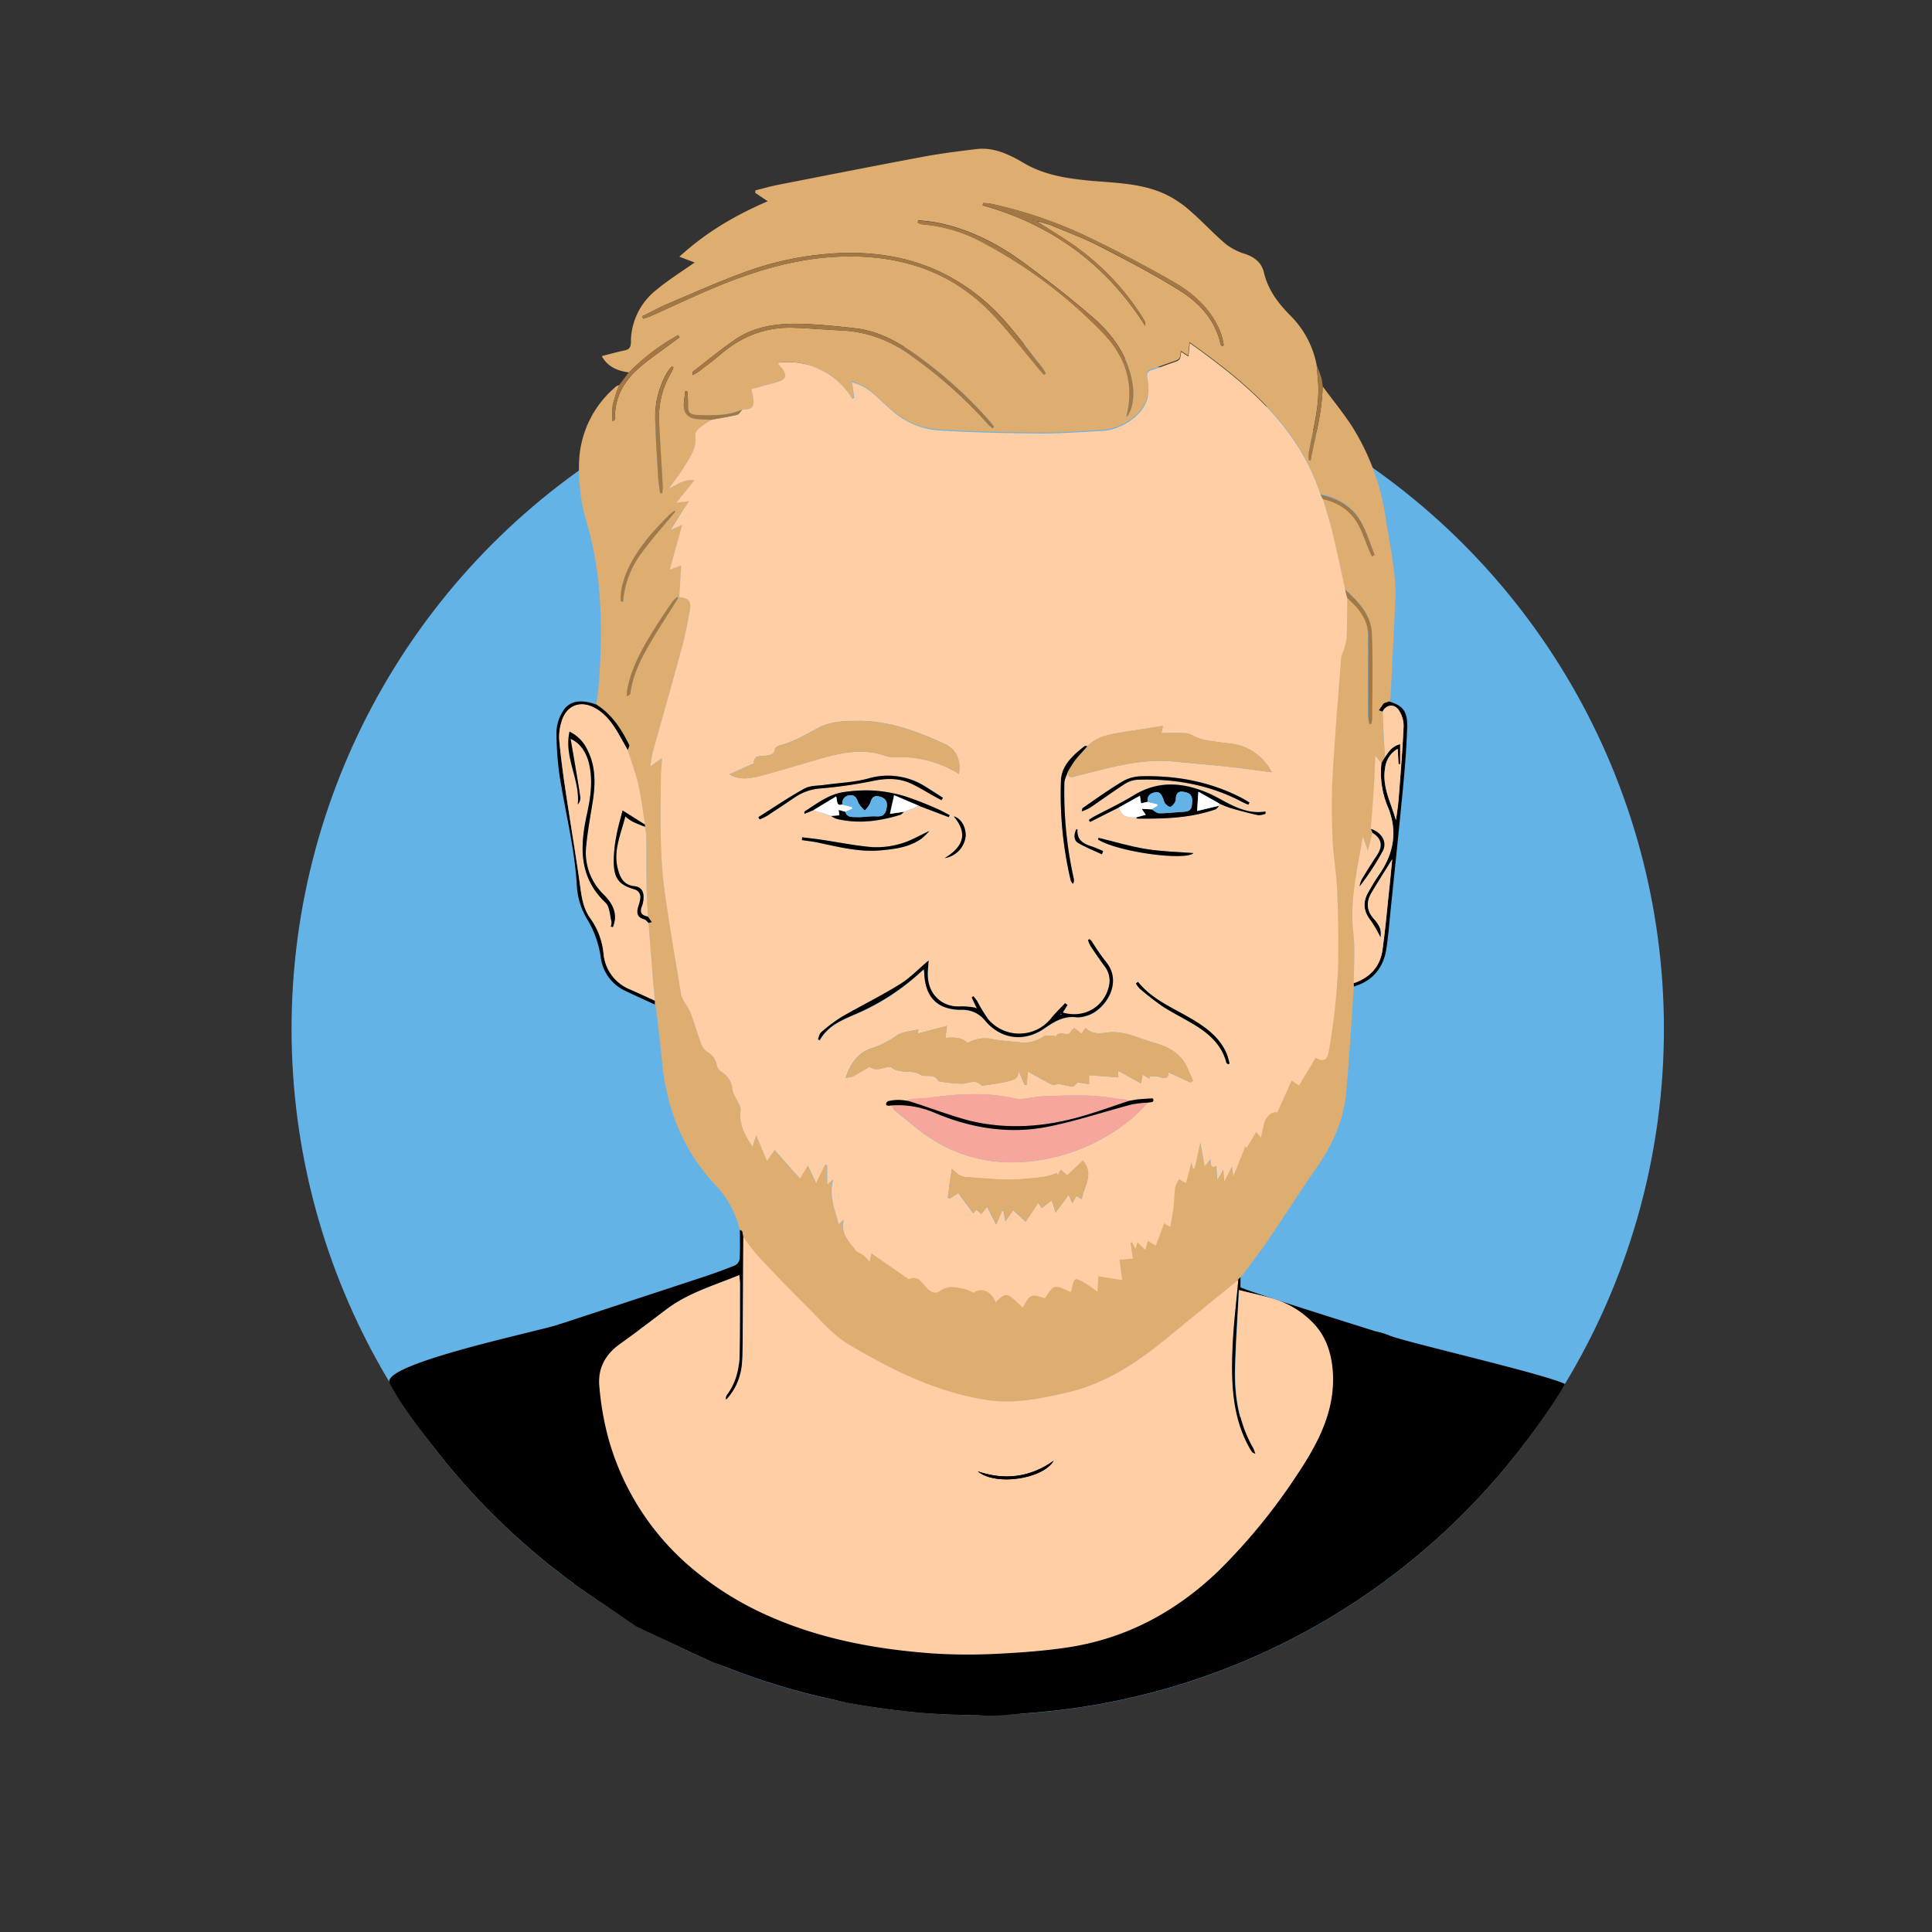 <svg xmlns="http://www.w3.org/2000/svg" viewBox="0 0 647.67 647.67"><rect x="0" y="0" width="647.67" height="647.67" fill="#333333" stroke="none"/><defs><style>.cls-1{fill:none;}.cls-2{fill:#63b3e7;}.cls-3{fill:#dead70;}.cls-4{fill:#a37844;}.cls-5{fill:#4b3f99;}.cls-6{fill:#ffcea5;}.cls-7{fill:#d0b9d8;}.cls-8{fill:#8773b4;}.cls-9{fill:#f7a69b;}.cls-10{fill:#fff;}.cls-11{fill:#a084bd;}.cls-12{fill:#9f84bc;}</style></defs><g id="Layer_6" data-name="Layer 6"><rect class="cls-1" width="647.67" height="647.67"/></g><g id="Layer_2" data-name="Layer 2"><circle class="cls-2" cx="327.77" cy="344.93" r="230.03"/></g><g id="Layer_2_copy" data-name="Layer 2 copy"><path d="M304.38,524.66C343.1,517.46,365,557.44,492,557.44s69.18-37.61,90.8-29c5.72,2.29,52.1,12.87,58.72,16.21,0,0-3.91,7.33-14.1,20.64a230.07,230.07,0,0,1-363.89,2.07c-7.65-9.77-13.12-17.28-16-23.07-3.21-6.51,52.31-17.79,56.81-19.67" transform="translate(-116.9 -80.68)"/></g><g id="Layer_0_Image" data-name="Layer 0 Image"><path class="cls-3" d="M570.76,411.45c-.83,11.75-1.5,23.52-2.54,35.26-.81,9.26-4.45,17.51-9.77,25.13-5.57,8-10.74,16.21-16.21,24.24-2.87,4.21-6,8.23-9,12.34-.14.13-.27.27-.41.41l0,0-.88,1c-7.65,6.25-15.33,12.48-23,18.77-10.29,8.49-21,15.88-34.45,19-9.06,2.1-17.9,3.91-27.16,2.44-16.82-2.66-31.77-10.13-46.12-18.69-5.15-3.07-9.23-8-13.58-12.32-5.68-5.61-11.21-11.38-16.68-17.2a76.63,76.63,0,0,1-4.9-6.39c-.12-.63-.24-1.26-.35-1.89l-.58-.45-.21.07A32.39,32.39,0,0,0,356.78,478c-10.87-11.55-16.38-25.5-17.92-41.16-.58-5.94-1.28-11.87-1.95-17.81a11.61,11.61,0,0,0-.46-1.6v-1.26c-.41-4.66-.83-9.32-1.21-14-.33-4-.62-8-.92-12.06l1.06-.29L334.09,388c-.15-3.58-.39-7.16-.45-10.75-.09-5.35,0-10.71-.09-16.06a24.94,24.94,0,0,0-.46-3.3l0-.72c-.72-4.46-1.22-9-2.22-13.36-.9-3.93-2.35-7.73-3.56-11.58.19-.61.71-1.38.51-1.79-2.65-5.33-5.85-10.25-11-13.52.3-2.61.7-5.2.88-7.82,1.26-17.77,1-35.41-3.95-52.73a62.11,62.11,0,0,1-2.67-22,34.57,34.57,0,0,1,12.51-24.25,2.46,2.46,0,0,1,.89-.3,53.89,53.89,0,0,0-2.15,6.55,28.5,28.5,0,0,0-.07,5.47c.65-.25.8-.53.79-.82-.15-6.89,2.89-12.41,7.84-16.79,3.81-3.37,8.1-6.19,12.17-9.26l1.68-1.25-.51-.68a72.34,72.34,0,0,0-16.47,12.48c-4.3-.5-7.43-2.28-9.12-5.47,2.6-.66,5.09-1.37,7.62-1.89,1.62-.34,2.13-1.08,2.14-2.77A22.25,22.25,0,0,1,336.77,178c4.18-3.49,8.85-6.4,13-9.32l-5.12-1.94c9.06-8.3,18.94-14,29.62-18.59l-4.2-2.83.11-.84c2.57-.63,5.11-1.36,7.69-1.87,16.2-3.17,32.39-6.37,48.62-9.4,5.87-1.09,11.81-1.84,17.75-2.55s11.11,1.87,16,4.75c6.53,3.81,13.71,5,21.06,5.75,9,.88,18.11.76,26.46,4.73a35.62,35.62,0,0,1,7.9,5.28c4.22,3.65,8,7.8,12.26,11.41a20.92,20.92,0,0,0,6.59,3.3c3.12,1.11,5.35,2.95,6.11,6.18,1.35,5.74,4.65,10.14,8.73,14.28A31.79,31.79,0,0,1,558.27,203c.17,1.87.34,3.74.49,5.61.64,8.17-1.73,15.95-3.15,23.85a14.24,14.24,0,0,0,0,2.53l.67,0c1.59-8.23,3.88-16.34,4-24.83,3.6,4.94,7.58,9.65,10.73,14.86a78.39,78.39,0,0,1,10.39,29.15c1.42,9.44,3.72,18.79,3.24,28.46-.53,10.64-1,21.29-1.59,31.93a5.76,5.76,0,0,1-.42,1.36l-.18,0-1.31-5.63c-.12,0,1.61,5.65,1.49,5.67.41,2.12.53-1.16-.78.68-.54.78-2.14,1.42-2.68,2.19l1.22.44c.13,3.07.24,6.14.4,9.21.1,2,.28,4.05.42,6.08l-1.21,2L578,334c-.18,3.9-.29,7.59-.52,11.27-.27,4.44-.64,8.86-1,13.29.19.43.37.87.55,1.3-.47,1.85-.95,3.7-1.55,6-.58-1.73-1-3-1.66-4.92-1.8,11.1-4.45,21.35-3.21,32.11.65,5.67.16,11.46.18,17.2ZM344.2,281.24l.47-.4c3.17.28,4.08,1.39,3.48,4.53-.74,3.84-1.39,7.71-2.41,11.47-3.22,11.87-6.6,23.7-9.89,35.55-.41,1.48-.61,3-1,5.17l4-2.78c-.15,2.38-.37,4.43-.39,6.49-.13,13.18-.46,26.38,1.42,39.47,1.61,11.2,3.55,22.35,5.4,33.52a8,8,0,0,0,1.08,2.35,26.73,26.73,0,0,1,2.05,3.53c1.31,3.59,2.38,7.27,3.72,10.85a5.72,5.72,0,0,0,2.08,2.38,6.17,6.17,0,0,1,3,4.37,3.37,3.37,0,0,0,1.45,2.14,7.73,7.73,0,0,1,3.84,6.27,10.14,10.14,0,0,0,1.15,2.64c.57,1.34,1.7,2.78,1.54,4-.61,4.76,1.48,8.47,4,12.24l1.25-3.77,3.57,8.56,2.44-3.66,8.5,9.58c1-1.59,1.72-2.88,2.62-4.37,1,2.09,1.79,3.79,2.79,5.88,1.16-2.39,2.1-4.29,3-6.19l.72.2v6.11c.81-.61,1.23-.94,2-1.54-1.53,5.51.59,10,1.81,14.94l1.73-1.55c-1.19,4.91,2,7.46,4.12,10.47a2.23,2.23,0,0,0,.73.49,13.75,13.75,0,0,1,2,1.22,20,20,0,0,1,1.78,2l.66-2.84,12.47,8.63c2.3-.8,3.37-.44,5.21,2,1.35,1.77,3.37,3.44,5.27,2,2.88-2.12,5.55-1.19,8.37-.67a13.81,13.81,0,0,1,2.83,1.26c2.46-1.56,5.46-1.34,7.51,3.17,3.21-3.18,3.78-3.19,7-.17l2,1.93c1.07-1.46,1.76-3.38,3-3.84s3.12.44,4.47.7c1-1.2,1.95-3.39,3.33-3.7,1.56-.35,3.5,1,5.42,1.64.18-.77.33-1.37.48-2,.64-2.61.94-2.82,3.36-1.5,1.76,1,3.36,2.22,5.06,3.37.09-1.61.18-3.26.28-5.14l8,1.25c-.32-2.42-.6-4.51-.9-6.8l4.46-.37c-.26-1.9-.51-3.65-.75-5.41l.43-.12,1.21,2.25.65-2.17,2.64,2.5.9-3,2.63,1.59c1-2.61,1.87-5,2.8-7.47l2.05,1.21c.42-2.51.86-4.57,1.1-6.66s.22-4.46.54-6.66a9.61,9.61,0,0,1,1.33-2.66l2.3,1.3c.58-2.21,1.14-4.38,1.8-6.91l.51,2,.58,0,1.9-8.7c.4,2.19.88,4.87,1.43,8l1.94-2.42c.26,1.44-.23,3.26,2,2.25.12,1.55.21,2.89.34,4.68l2-3.42c.12,1.57.18,2.48.3,4l2.56-5c.17,1.05.29,1.76.52,3.18l4-10a5.2,5.2,0,0,0,.42.57l3.21-5.39,1.68,1.83c.36-1.7.62-3,.94-4.34.69-2.84,2.64-4.47,4.53-4.1l4.8-10.65,2.49,1.63,5.56-9.31c2.47,1.51,3.88.93,4.38-2,.85-4.94,1.6-9.92,2.12-14.91.54-5.31,1-10.65,1.07-16,.09-7.88,0-15.78-.39-23.65-.25-5.65-1.29-11.26-1.52-16.91-.28-6.86-.4-13.77,0-20.62.75-13.38,1.89-26.73,2.89-40.08a7.83,7.83,0,0,1,.48-1.59,21.14,21.14,0,0,0,1.32-4.66c.23-4.55.19-9.1.25-13.65,3.73,3.38,7,7.09,7,12.49.08,9.11,0,18.22,0,27.33a17.44,17.44,0,0,0,.38,2.46l.62-.06a7.49,7.49,0,0,0,.32-1.52c0-9.59.29-19.2-.1-28.77-.26-6.27-4.54-10.62-8.94-14.65-1.41-6.42-2.75-12.86-4.28-19.26-.9-3.76-2.11-7.44-3.18-11.16,5.31,1.24,9.52,4.07,12.06,8.95,1.35,2.6,2.26,5.43,3.39,8.15.3.72.65,1.42,1,2.13l.95-.4c-1.32-3.35-2.43-6.8-4-10-2.87-5.85-7.9-8.94-14.16-10.24-7.46-23-24.85-37.36-43.86-50.92l-.46,4.5-2.46-1.58c-.27,2.8-.28,2.79-2.75,3.64s-4.8,1.78-7.24,2.53c-1.4.43-1.51,1.12-1.34,2.47a20.13,20.13,0,0,1,.11,6.83c-1.39,5.76-8.59,10.75-15.37,11.08s-13.39.89-20.08.84c-11.33-.08-22.68-.31-34-1a26.53,26.53,0,0,1-15.27-5.77c-2.22-1.81-4.27-3.84-6.42-5.76a18.44,18.44,0,0,0-8-4.63c.28,1.94.52,3.59.75,5.23l-.65.32A25,25,0,0,0,392,204.67a24,24,0,0,0-14.54-2.36c.53.58.83.93,1.14,1.28,2.54,2.84,2.13,4.28-1.47,5.25-3,.8-6,1.62-8.27,2.26.28,1.84.91,3.5.67,5-.29,1.86-2.15,1.81-3.7,1.79-4.31,2-8.91,2-13.54,1.94s-4.84-.37-4.77-4.94c0-1-.15-2.06-.23-3.09l-.7.08c-.14,1.31-.31,2.62-.42,3.94-.28,3.27,1.29,5.1,4.61,5.34,1.5.1,3,.16,4.51.24a46,46,0,0,0-4,2.85c-.63.56-1.39,1.6-1.28,2.29.68,4.16-1.67,7.24-3.58,10.43-1.52,2.55-3.43,4.87-5.16,7.29l-.07.22.12-.16c2.59-.95,4.76-3.2,8.42-2.66l-6,7.44-.11.1.09-.12,4.14-.51c-.9,1.38-1.46,2.21-2,3.05-1.37,2.19-2.72,4.38-4.09,6.57l-.07.2.12-.16,3.84-1.71c-1.42,5.1-2.74,9.86-4.18,15.05l3.85-1.39c-.24,3.78-.46,7.17-.68,10.56l-.57,0a9.57,9.57,0,0,0-1.68,1.55c-2,2.89-4,5.79-5.84,8.77-4.07,6.51-7.93,13.13-9.35,20.84a16.49,16.49,0,0,0-.13,2.11c.77-.27,1.12-.62,1.17-1,.86-6.41,3.8-12,7-17.43C338.1,290.77,341.2,286,344.2,281.24Zm121-126.3c1.52.48,3.09.86,4.55,1.47,5.38,2.25,10.88,4.29,16.05,7,8.95,4.61,17.91,9.26,26.43,14.58,6.66,4.15,12,9.84,13.83,18,.05.25.3.46.45.69l.63-.19a28.23,28.23,0,0,0-.89-3.92c-3-7.86-8.88-13.31-15.9-17.34-9.06-5.22-18.36-10.07-27.77-14.63a148.26,148.26,0,0,0-33-11.49c-1-.22-2-.26-3-.39l-.3.8q35.07,9.74,54.56,40.44a3.36,3.36,0,0,0-.47-2.09,84.63,84.63,0,0,0-21-23.15c-4.55-3.47-9.56-6.35-14.36-9.5Zm-133,31.79.35.8c1-.35,2-.66,2.9-1.07,7.74-3.44,15.38-7.13,23.23-10.3,16.15-6.53,32.73-10.73,50.42-9.22,15.28,1.31,28.57,7,39.32,17.82,6.16,6.21,11.43,13.31,17.1,20,.46.53.93,1,1.4,1.56l.61-.49a23.37,23.37,0,0,0-1.3-2.08c-4.08-5.12-8-10.41-12.32-15.29A67.86,67.86,0,0,0,431,171.31c-10.25-4.58-21-6.19-32.21-5.8a106.33,106.33,0,0,0-33.86,7c-8.37,3.15-16.56,6.78-24.79,10.29C337.44,184,334.83,185.42,332.16,186.73Zm117.46,37.56.54-.56c-.37-.49-.72-1-1.12-1.47a145.61,145.61,0,0,0-23.45-21.48c-6.61-4.92-13.6-9.07-22-10.05-5.3-.61-10.63-1.15-16-1.41-8.4-.41-16.73.17-24,5-5,3.38-9.69,7.3-14.5,11-.1.08,0,.42,0,1.11.86-.52,1.53-.85,2.11-1.29,2.34-1.8,4.74-3.54,7-5.47,7.19-6.27,15.46-9.5,25-9.12,5.18.21,10.35.64,15.52.89a41.55,41.55,0,0,1,22,7.38A155.6,155.6,0,0,1,448.21,223C448.64,223.48,449.15,223.87,449.62,224.29Zm44.92-3.86c2.07-2.15,2.65-6.94,2-11-1.4-9.29-6.53-16.46-13.34-22.37-7.24-6.27-14.82-12.16-22.51-17.86-8.92-6.62-18.67-11.73-29.72-13.9-2.07-.41-4.2-.56-6.3-.83l-.14.9a7.26,7.26,0,0,0,1.65.5,50.92,50.92,0,0,1,19.63,5.8,159.85,159.85,0,0,1,40.68,30.46c6.2,6.3,9.71,14,8.84,23.21C495.21,217.08,494.83,218.75,494.54,220.43ZM338.19,246h.69a13.42,13.42,0,0,0,.19-2.09c-.39-7.4-.9-14.81-1.22-22.21a28.8,28.8,0,0,1,4.28-16.46,7.27,7.27,0,0,0,.52-1.42l-.51-.32a14.11,14.11,0,0,0-1.47,1.84,29.45,29.45,0,0,0-4.12,15.09c.09,6.85.62,13.7,1,20.55C337.67,242.67,338,244.34,338.19,246Zm5.09,6.18-.19-.32a12,12,0,0,0-1.71,1.27c-2.31,2.42-4.71,4.78-6.83,7.36-4.29,5.21-7.9,10.84-9.31,17.59a26,26,0,0,0-.25,4.16l.78.09a31.43,31.43,0,0,1,6.33-16.48C335.59,261.14,339.53,256.74,343.28,252.2Z" transform="translate(-116.9 -80.68)"/><path d="M582.8,528.48a9.27,9.27,0,0,0,.52,2.21A36.27,36.27,0,0,1,586.94,552a56.9,56.9,0,0,1-11.13,27.88c-5.83,7.83-11.94,15.46-18.14,23-8,9.72-16.37,19-26.15,27.09A99.69,99.69,0,0,1,500,647.63a111.57,111.57,0,0,1-26.6,5.73c-8.13.68-20.45,3.18-28.69,2.27,0,0-13.09-.12-21.38-1-7.16-.74-14.47-1.74-21.56-3C392.55,650,356.1,638,356.1,638l-25.72-12-21-14.35c-8.1-10.77-10.08-25.78-10.79-39.14a135.07,135.07,0,0,1,0-14.51,116,116,0,0,1,1.64-14.16c1.16-6.44,2.73-12.8,4.13-19.19q24.15-7.93,48.32-15.89c3.59-1.19,7.15-2.47,10.65-3.9a3,3,0,0,0,1.53-2.18c.17-3.19.08-6.4.08-9.6l.21-.07.58.45c.11.63.23,1.26.35,1.89-.09,13.2-.1,26.39-.28,39.58-.08,5.56-1.55,10.73-5.51,14.94a1.73,1.73,0,0,1,.14-1.4c3.17-4.16,4.32-9,4.39-14.07.11-7.83.09-15.67.11-23.51,0-.82-.13-1.63-.21-2.74-8.63,3.52-17.26,6-24.52,11.55-5.09,3.87-10.2,7.73-15.41,11.44-5,3.53-7.54,8.31-7,14.28a98,98,0,0,0,3,17.31A87.44,87.44,0,0,0,349,606.55a106.51,106.51,0,0,0,26.16,16.1c17.37,7.6,35.76,10.93,54.53,12.29a189.08,189.08,0,0,0,21.69.09c7.54-.33,15.1-.89,22.57-2,20-2.86,37-11.88,51.46-25.91a196.84,196.84,0,0,0,26.06-31.9c7.2-10.72,13.24-21.92,12-35.53-.49-5.59-2.2-10.76-6-14.93a29.35,29.35,0,0,0-9.37-6.92,34.57,34.57,0,0,0-5-1.92c-3.48-1-7-1.77-10.93-2.74-.47,9.35-1.11,18-1.29,26.64-.19,9.22,1.32,18.16,6,26.33a14.15,14.15,0,0,1,.72,1.93c-.66-.35-.94-.4-1.05-.56-.44-.67-.86-1.35-1.24-2-5.6-10.44-5.85-21.81-5.37-33.2.31-7.53,1.26-15,1.92-22.55l.88-1v3.46c1.13.58,7.66,2.76,15.83,5.41,16.1,5.2,38.56,12.18,38.56,12.18" transform="translate(-116.9 -80.68)"/><path d="M580,336.51l1.21-2c1.18-2,2.53-3.78,5.06-4.37v6.7h-.55c-.09-1.62-.18-3.25-.28-5.14a8.46,8.46,0,0,0-4.2,6.29c-1.17,6.37,2,11.83,3.59,17.63.45-2.73.79-5.42,1-8.12.59-7.79,1.24-15.58,1.59-23.38a9.67,9.67,0,0,0-1.59-5.34c-1.51-2.3-4.29-1.91-5.44.44l-1.22-.44,1.61-2.32,1.67-.59.18,0c4.58,1.37,6.16,3.27,6,8.66-.21,6.78-.76,13.56-1.4,20.32-1.27,13.36-2.69,26.71-4.06,40.07-.47,4.61-.81,9.24-1.51,13.82-1,6.42-4.57,10.77-10.91,12.66l0-1.17c5.39-1.84,8.83-5.51,9.61-11.16,1-7,1.58-14,2.33-20.95.32-3,.6-6,.93-9.41-2.47,4-4.74,7.56-6.9,11.18-1.91,3.18-1.69,6.18.93,9a10,10,0,0,1,2,3.2,8.73,8.73,0,0,1,.07,2.9,43.12,43.12,0,0,0-3.38-5.83c-2.28-2.85-2.65-5.8-1-8.92a73.47,73.47,0,0,1,4.25-6.93c4.57-6.84,5.81-14,2.69-21.84A29.61,29.61,0,0,1,580,336.51Z" transform="translate(-116.9 -80.68)"/><path d="M316.81,316.87c5.19,3.27,8.39,8.19,11,13.52.2.41-.32,1.18-.51,1.79-.77-1.39-1.54-2.78-2.33-4.16-2.19-3.83-4.48-7.6-8.48-9.86-5.08-2.87-9.84-1-11.42,4.64a17,17,0,0,0-.72,5.9c.51,5.55,1.24,11.1,2.06,16.61,1.5,10.09,3.2,20.15,4.66,30.25.66,4.51.92,9.13,3.72,13a24.25,24.25,0,0,1,4.41,11.73,14.24,14.24,0,0,0,8.93,12.1c2.78,1.22,5.52,2.51,8.28,3.77v1.26c-3.26-1.5-6.55-2.95-9.78-4.52a14.38,14.38,0,0,1-8.37-11.51,33.86,33.86,0,0,0-4.71-12.88,24.22,24.22,0,0,1-3.25-10.6c-.68-12.43-3.76-24.43-5.73-36.62A106.31,106.31,0,0,1,303.45,326a13.91,13.91,0,0,1,1.82-6.34C307.41,315.68,311.26,314.89,316.81,316.87Z" transform="translate(-116.9 -80.68)"/><path class="cls-4" d="M327.75,205.45A72.34,72.34,0,0,1,344.22,193l.51.68-1.68,1.25c-4.07,3.07-8.36,5.89-12.17,9.26-4.95,4.38-8,9.9-7.84,16.79,0,.29-.14.57-.79.82a28.5,28.5,0,0,1,.07-5.47,53.89,53.89,0,0,1,2.15-6.55C325.56,208.31,326.66,206.88,327.75,205.45Z" transform="translate(-116.9 -80.68)"/><path class="cls-4" d="M560.31,210.16c-.17,8.49-2.46,16.6-4,24.83l-.67,0a14.24,14.24,0,0,1,0-2.53c1.42-7.9,3.79-15.68,3.15-23.85-.15-1.87-.32-3.74-.49-5.61.54,1.47,1.14,2.92,1.59,4.42A21.32,21.32,0,0,1,560.31,210.16Z" transform="translate(-116.9 -80.68)"/><path class="cls-5" d="M532.79,508.83c.14-.14.27-.28.41-.41C533.06,508.55,532.93,508.69,532.79,508.83Z" transform="translate(-116.9 -80.68)"/><path class="cls-6" d="M343.69,249.13l6-7.44c-3.66-.54-5.83,1.71-8.42,2.66l-.05-.06c1.73-2.42,3.64-4.74,5.16-7.29,1.91-3.19,4.26-6.27,3.58-10.43-.11-.69.65-1.73,1.28-2.29a46,46,0,0,1,4-2.85c2.93-.54,5.88-1,8.78-1.69.69-.17,1.18-1.19,1.76-1.82,1.55,0,3.41.07,3.7-1.79.24-1.53-.39-3.19-.67-5,2.31-.64,5.29-1.46,8.27-2.26,3.6-1,4-2.41,1.47-5.25-.31-.35-.61-.7-1.14-1.28A24,24,0,0,1,392,204.67a25,25,0,0,1,10.62,9.69l.65-.32c-.23-1.64-.47-3.29-.75-5.23a18.44,18.44,0,0,1,8,4.63c2.15,1.92,4.2,3.95,6.42,5.76A26.53,26.53,0,0,0,432.17,225c11.3.68,22.65.91,34,1,6.69,0,13.39-.53,20.08-.84s14-5.32,15.37-11.08a20.13,20.13,0,0,0-.11-6.83c-.17-1.35-.06-2,1.34-2.47,2.44-.75,4.83-1.7,7.24-2.53s2.48-.84,2.75-3.64l2.46,1.58.46-4.5c19,13.56,36.4,27.93,43.86,50.92l.8,1.43c1.07,3.72,2.28,7.4,3.18,11.16,1.53,6.4,2.87,12.84,4.28,19.26.22.91.45,1.81.67,2.72-.06,4.55,0,9.1-.25,13.65a21.14,21.14,0,0,1-1.32,4.66,7.83,7.83,0,0,0-.48,1.59c-1,13.35-2.14,26.7-2.89,40.08-.38,6.85-.26,13.76,0,20.62.23,5.65,1.27,11.26,1.52,16.91.36,7.87.48,15.77.39,23.65-.07,5.34-.53,10.68-1.07,16-.52,5-1.27,10-2.12,14.91-.5,2.94-1.91,3.52-4.38,2l-5.56,9.31-2.49-1.63-4.8,10.65c-1.89-.37-3.84,1.26-4.53,4.1-.32,1.31-.58,2.64-.94,4.34L538,460.15l-3.21,5.39a5.2,5.2,0,0,1-.42-.57l-4,10c-.23-1.42-.35-2.13-.52-3.18l-2.56,5c-.12-1.56-.18-2.47-.3-4l-2,3.42c-.13-1.79-.22-3.13-.34-4.68-2.22,1-1.73-.81-2-2.25l-1.94,2.42c-.55-3.12-1-5.8-1.43-8l-1.9,8.7-.58,0-.51-2c-.66,2.53-1.22,4.7-1.8,6.91l-2.3-1.3a9.61,9.61,0,0,0-1.33,2.66c-.32,2.2-.29,4.45-.54,6.66s-.68,4.15-1.1,6.66l-2.05-1.21c-.93,2.48-1.83,4.86-2.8,7.47l-2.63-1.59-.9,3-2.64-2.5-.65,2.17-1.21-2.25-.43.12c.24,1.76.49,3.51.75,5.41l-4.46.37c.3,2.29.58,4.38.9,6.8l-8-1.25c-.1,1.88-.19,3.53-.28,5.14-1.7-1.15-3.3-2.41-5.06-3.37-2.42-1.32-2.72-1.11-3.36,1.5-.15.6-.3,1.2-.48,2-1.92-.65-3.86-2-5.42-1.64-1.38.31-2.33,2.5-3.33,3.7-1.35-.26-3.17-1.18-4.47-.7s-1.94,2.38-3,3.84l-2-1.93c-3.21-3-3.78-3-7,.17-2.05-4.51-5.05-4.73-7.51-3.17a13.81,13.81,0,0,0-2.83-1.26c-2.82-.52-5.49-1.45-8.37.67-1.9,1.4-3.92-.27-5.27-2-1.84-2.42-2.91-2.78-5.21-2l-12.47-8.63-.66,2.84a20,20,0,0,0-1.78-2,13.75,13.75,0,0,0-2-1.22,2.23,2.23,0,0,1-.73-.49c-2.13-3-5.31-5.56-4.12-10.47l-1.73,1.55c-1.22-4.91-3.34-9.43-1.81-14.94-.78.6-1.2.93-2,1.54V471.3l-.72-.2c-.93,1.9-1.87,3.8-3,6.19-1-2.09-1.8-3.79-2.79-5.88-.9,1.49-1.67,2.78-2.62,4.37l-8.5-9.58L374,469.86l-3.57-8.56-1.25,3.77c-2.52-3.77-4.61-7.48-4-12.24.16-1.26-1-2.7-1.54-4a10.14,10.14,0,0,1-1.15-2.64,7.73,7.73,0,0,0-3.84-6.27,3.37,3.37,0,0,1-1.45-2.14,6.17,6.17,0,0,0-3-4.37,5.72,5.72,0,0,1-2.08-2.38c-1.34-3.58-2.41-7.26-3.72-10.85a26.73,26.73,0,0,0-2.05-3.53,8,8,0,0,1-1.08-2.35c-1.85-11.17-3.79-22.32-5.4-33.52-1.88-13.09-1.55-26.29-1.42-39.47,0-2.06.24-4.11.39-6.49l-4,2.78c.42-2.15.62-3.69,1-5.17,3.29-11.85,6.67-23.68,9.89-35.55,1-3.76,1.67-7.63,2.41-11.47.6-3.14-.31-4.25-3.48-4.53l-.06-.07c.22-3.39.44-6.78.68-10.56l-3.85,1.39c1.44-5.19,2.76-10,4.18-15.05l-3.84,1.71,0,0c1.37-2.19,2.72-4.38,4.09-6.57.53-.84,1.09-1.67,2-3.05l-4.14.51Zm45.89,103.15,5.94,2a8.86,8.86,0,0,0,1.83.95c7.21,1.76,14.27.81,21.24-1.31.53-.16.94-.7,1.41-1.07l5-2,10,3.79.31-.66c-1.36-.7-2.68-1.49-4.09-2.08a114.46,114.46,0,0,0-10.93-4.27A48.22,48.22,0,0,0,410,345.71a50.41,50.41,0,0,0-10,.47c-5.15.67-9.18,3.87-13.4,6.56-.07.05,0,.29,0,.76Zm108.13,2.42c.2.13.39.36.59.37,8.82.09,17.61-.14,26.07-3.09.49-.17.83-.79,1.24-1.21l0-.78a36,36,0,0,0,3.71,1.5c3.11.9,6.25,1.74,9.41,2.44a6.4,6.4,0,0,0,2.45-.49l0-.75c-6.31,1-11.31-2.1-16.44-4.82-.84-.45-1.7-.89-2.58-1.27-8.51-3.68-16.87-4.43-25.22.7-4.35,2.67-9,4.83-13.52,7.24a14.53,14.53,0,0,0-1.47,1l.42.66,9.68-4.88C493,354.21,493.82,354.69,497.71,354.7ZM444,418.61a25.64,25.64,0,0,0-4.75-.46c-6.24.53-11.94-4-11.24-12.24.09-1,.14-1.91.23-3.13-3.44,2.89-6.24,5.87-9.61,7.94-6.37,3.92-13.12,7.22-19.6,11a51.17,51.17,0,0,0-6.82,5.14c-.58.48-.71,1.51-1.05,2.28l.56.4c2.91-5.29,8.21-7.07,13.19-9.31a76.32,76.32,0,0,0,19.48-12.54l2.25-2c.08.73.14,1,.15,1.34.32,8.11,4.45,12.26,12.45,12.27a9.6,9.6,0,0,1,7.93,3.61c5.31,6.3,13.13,7.31,19.94,2.58,3.29-2.29,6.54-4.26,10.79-3.68a8.45,8.45,0,0,0,2.83-.39c6.24-1.35,13.13-11.05,6.83-18.38a74.09,74.09,0,0,1-4.61-6.69,5.27,5.27,0,0,0-.76-.73l-.51.27a10.85,10.85,0,0,0,.82,2c1.56,2.32,3.14,4.62,4.79,6.88a7.83,7.83,0,0,1,1.36,6.8c-1.68,6.9-8.41,10.73-15.44,8.64l1.58-2.51L474,417c-1.56,1.66-3.23,3.22-4.64,5a13.66,13.66,0,0,1-21.13.41,51.74,51.74,0,0,1-3.73-6.12,19.27,19.27,0,0,0-1.25-1.61l-.57.4,1.56,3.32ZM409,452.56l6.6-1.24a9.5,9.5,0,0,0,1.29,1.65c2.07,1.74,4.24,3.37,6.31,5.11C435,468,448.6,471.81,463.78,469.83a64,64,0,0,0,32.85-14.46,69.65,69.65,0,0,0,5-5m-6.28-.6a6.47,6.47,0,0,0-1.32-.46c-4-.47-7.89-1.18-11.85-1.31-5.34-.17-10.69,0-16,.23-3.08.12-6.32,1.34-9.18.69-9.3-2.13-18.51-1.56-27.79-.35m45.74-109.29c-.18,2.55,1.38,1.91,2.82,1.55,10.81-2.73,21.54-6,32.92-4.84,5.95.6,11.9,1.07,17.84,1.71,5,.54,9.88,1.25,14.73,1.87a17.88,17.88,0,0,0-14.35-9.69c-2.77-.32-5.54-.66-8.28-1.16a20.23,20.23,0,0,1-3.53-1.29,8.44,8.44,0,0,0-2.43-.95c-2.76-.12-5.54-.05-8.43-.05l.49-2.38c-5.32.83-10.26,1.57-15.18,2.4-3.72.63-7.37,1.51-10.12,4.41-.31,0-.73-.19-.91-.05-3.85,3-7.72,6.44-7.94,11.45a125.26,125.26,0,0,0,3.25,33.51,4.7,4.7,0,0,0,.73,1.22,2.16,2.16,0,0,0,.33-1.68,132.64,132.64,0,0,1-3.17-32.09C473.74,341.89,474.51,340.58,474.94,339.27ZM471.87,444a33,33,0,0,0,4.55.92c.5,0,1.07-.85,1.6-1.32l.13-.13c.39.08.77.19,1.16.25.89.14,1.78.25,2.67.38v-3l9.83.77c0-.47-.09-1.33-.15-2.27l7.72,4.27.56-2.94,2.24,1.34.09-.75a11.33,11.33,0,0,1,2.54,0c1.75.41,3.66,1.55,3.82-1.35l7.42,3.43.79-.67c-1.15-2.36-2-5-3.53-7-2.29-3-5.69-4.6-9.3-5.6-5.27-1.47-10.3-4.28-16-3.51-2.65.36-5,.61-7.2-1.51l-1.35,1.89-2.4-1.89c-.42.37-.93.61-1.08,1-1,2.49-4-.63-5,1.81a10.68,10.68,0,0,0-1.09-.25c-1.08,0-2.42-.24-3.18.29a11.2,11.2,0,0,1-7.95,1.94c-2.93-.31-5.89-.45-8.77-1a11.94,11.94,0,0,0-8.76,1.25c-2.19-2.21-4.83-1.83-7.44-1.75.19-1.25.35-2.34.59-4l-9.87,2.58c.07-.37.17-.89.26-1.41l.07-.15-.07.15c-2.43.62-5.23.68-7.21,2a30,30,0,0,1-8.18,4.23c-4.77,1.4-7.34,5-9,10a11.25,11.25,0,0,0,2.49-.5c1.35-.69,2.6-1.56,3.92-2.3.61-.34,1.6-1,1.89-.77,2,1.45,3.83.18,5.73,0,.45,0,1.06-.13,1.36.1,2.82,2.28,6.57.57,9.66,2.43,1.64,1,4.52-.56,6,2,.15.26.72.34,1.1.39,2.22.24,4.43.59,6.65.62s4.54-1.68,6.63.5c.2.2.78.11,1.17.05,2.51-.39,5-.7,7.51-1.27,1.94-.45,4.14-.91,3.75-3.83.72,1.66,1.43,3.33,2.14,5l.68-.17.37-4.38c2.83,1.57,5.36,3.06,8,4.35.61.3,1.55-.08,2.33-.14ZM438.36,340.13c.76-4.52-.84-8.21-4.63-10-9.46-4.36-19.06-8-29.84-7.8-4.25.08-8.32.18-12.06,2.06-4.5,2.26-8.76,5-13.75,6.22-.54.13-1.33.71-1.39,1.16-.28,2.11-1.85,2.06-3.32,2.24a10.31,10.31,0,0,0-2.81.39c-.5.21-.73,1.09-1.08,1.67l.4.41-8.46,3.75c3.25,2,6.57,1.59,11.52.25,6.48-1.75,12.89-3.74,19.34-5.58,7.13-2,14.28-3.46,21.62-.77a10.8,10.8,0,0,0,3.78.35A36.88,36.88,0,0,1,438.36,340.13Zm-3.73,142.1.65.22,2.84-1.82,5.05,6.81,1-1.25,1.71,1.46,1.9-2.45,3.05,6,2-4.69.46.14c.19,1,.38,2.06.64,3.45,1.06-1.5,1.85-2.63,2.62-3.71l4.21,3.86c1.34-2.07,2.68-4.12,4.14-6.39l1.23,1.85,3.33-2.66,1.3,4.1,4.35-5.9,1.26,2.76,1.38-2.42,1.77,1.07c.7-4.35,4.27-8.24.39-12.88l-5.29,5-2.12-1.93-1.08,1.8-.35-.66a21.48,21.48,0,0,1-3.87,1.18,97.67,97.67,0,0,1-11.68,1c-5.13,0-10.25-.54-15.37-.92a5.34,5.34,0,0,1-2.1-.91A24.27,24.27,0,0,1,436,472.5C435.45,476.15,435,479.19,434.63,482.23ZM371.14,354.6l.46.75a20.91,20.91,0,0,0,2.48-1.18q4.92-3.21,9.78-6.52a17.71,17.71,0,0,1,8.55-2.71,154.65,154.65,0,0,0,17-2.45c4.56-1,8.89-1.08,13.1.9,2.81,1.33,5.46,3,8.18,4.51l1.89,1,.49-.79c-2-1.28-4-2.61-6-3.83A23.36,23.36,0,0,0,408,341.66c-4.72,1.3-9.75,1.44-14.64,2.14-2.28.32-4.85.19-6.76,1.24C381.26,348,376.26,351.38,371.14,354.6Zm164.26-4.17.36-.73c-.78-.46-1.54-1-2.34-1.38-10.74-5.62-22.26-7.74-34.25-7.41a13.26,13.26,0,0,0-6.23,1.89c-4.5,2.72-8.77,5.82-13.11,8.78-.14.09-.12.42-.29,1.11a19.67,19.67,0,0,0,2.76-1.23c3.83-2.59,7.57-5.33,11.46-7.84a9.19,9.19,0,0,1,4.4-1.55c12.41-.39,24.33,1.64,35.4,7.58A19.9,19.9,0,0,0,535.4,350.43Zm-106.92,8.82c-3.68,1.68-6.5,3.39-9.55,4.24a28.61,28.61,0,0,1-9.7,1.17c-5.71-.46-11.35-1.64-17-2.49-2.12-.31-4.26-.54-6.38-.8l-.13.93c1.82.28,3.65.47,5.44.85,6.95,1.47,13.86,3.25,21.08,2.59,4.8-.44,9.56-1.05,13.63-3.95A27.58,27.58,0,0,0,428.48,359.25Zm69.91,50.58-.69.6a8.58,8.58,0,0,0,1.28,1.71,92.08,92.08,0,0,0,7.74,6c3.76,2.41,7.82,4.34,11.58,6.74,4.52,2.89,8.26,6.54,9.69,12,.06.23.36.4.54.6l.55-.23a28,28,0,0,0-.91-3.2c-2-4.87-5.89-8.07-10.19-10.79C511.3,419,503.59,416.31,498.39,409.83Zm-13.23-48.29-.16.61c7,4.26,29.35,7.15,32,4.51-5.13-.41-10.61-.52-16-1.38S490.44,362.82,485.16,361.54Zm-51.59,6.81a8.35,8.35,0,0,0,7-7.47c.1-3-1.46-5.86-4-6.56C441.73,360.44,439.44,364.79,433.57,368.35Zm52.74-1.27.41-1.11c-1.36-.55-2.7-1.2-4.09-1.63-2.75-.86-4.75-2.25-4.5-5.53,0-.05-.25-.12-.39-.17-.89,1.85-.9,3.73.59,4.62C480.85,364.76,483.63,365.83,486.31,367.08ZM482.18,477l-.1.15.15,0Z" transform="translate(-116.9 -80.68)"/><path class="cls-6" d="M532,509.76c-.66,7.52-1.61,15-1.92,22.55-.48,11.39-.23,22.76,5.37,33.2.38.7.8,1.38,1.24,2,.11.16.39.21,1.05.56a14.15,14.15,0,0,0-.72-1.93c-4.68-8.17-6.19-17.11-6-26.33.18-8.65.82-17.29,1.29-26.64,3.89,1,7.45,1.72,10.93,2.74a30.79,30.79,0,0,1,14.4,8.84c3.76,4.17,5.47,9.34,6,14.93,1.19,13.61-4.85,24.81-12,35.53a196.84,196.84,0,0,1-26.06,31.9C511,621.19,494,630.21,474,633.07c-7.47,1.07-15,1.63-22.57,2a189.08,189.08,0,0,1-21.69-.09c-18.77-1.36-37.16-4.69-54.53-12.29A106.51,106.51,0,0,1,349,606.55a87.44,87.44,0,0,1-28.18-43.81,98,98,0,0,1-3-17.31c-.58-6,2-10.75,7-14.28,5.21-3.71,10.32-7.57,15.41-11.44,7.26-5.52,15.89-8,24.52-11.55.08,1.11.21,1.92.21,2.74,0,7.84,0,15.68-.11,23.51-.07,5.1-1.22,9.91-4.39,14.07a1.73,1.73,0,0,0-.14,1.4c4-4.21,5.43-9.38,5.51-14.94.18-13.19.19-26.38.28-39.58a76.63,76.63,0,0,0,4.9,6.39c5.47,5.82,11,11.59,16.68,17.2,4.35,4.3,8.43,9.25,13.58,12.32,14.35,8.56,29.3,16,46.12,18.69,9.26,1.47,18.1-.34,27.16-2.44,13.44-3.11,24.16-10.5,34.45-19C516.62,522.24,524.3,516,532,509.76ZM470.1,570.39c-7.86,5.55-16.35,6.65-25.43,3.53C450.86,579,466.69,576.34,470.1,570.39Z" transform="translate(-116.9 -80.68)"/><path class="cls-6" d="M336.45,416.12c-2.76-1.26-5.5-2.55-8.28-3.77a14.24,14.24,0,0,1-8.93-12.1,24.25,24.25,0,0,0-4.41-11.73c-2.8-3.83-3.06-8.45-3.72-13-1.46-10.1-3.16-20.16-4.66-30.25-.82-5.51-1.55-11.06-2.06-16.61a17,17,0,0,1,.72-5.9c1.58-5.62,6.34-7.51,11.42-4.64,4,2.26,6.29,6,8.48,9.86.79,1.38,1.56,2.77,2.33,4.16,1.21,3.85,2.66,7.65,3.56,11.58,1,4.39,1.5,8.9,2.22,13.36l-7.51-4.74c-.7,2.81-1.6,5.7-2.1,8.66a44.75,44.75,0,0,0-.86,9.21c.21,5.16,2,7.1,6.88,8.57a2.63,2.63,0,0,1,2,3.1,11.12,11.12,0,0,1-.55,2.33c-.67,2.09-.81,3.9,1.92,4.63.54.15,1,.79,1.43,1.2.3,4,.59,8,.92,12.06C335.62,406.8,336,411.46,336.45,416.12Zm-28.27-87.77c3.34,1.5,5.35,4.67,6.22,8.47,1.31,5.69.46,11.31-.75,16.86-2.37,10.83-2.71,21.07,6.25,29.61,1.41,1.34,1.43,4.18,2,6.36a4.47,4.47,0,0,1-.23,1.65l.69.18A15.21,15.21,0,0,0,323,389c.32-3.51-1.49-6.15-3.8-8.46a19.48,19.48,0,0,1-5.81-16.37c.48-4.92,1.38-9.79,2.16-14.68,1-6.1,1.09-12.1-1.95-17.75a12.64,12.64,0,0,0-5.81-5.77c-1.94,8.65,3.63,16.14,2.76,24.41a3.18,3.18,0,0,0,.87-2.29c-.47-3.39-1.06-6.76-1.63-10.14C309.3,334.73,308.74,331.54,308.18,328.35Z" transform="translate(-116.9 -80.68)"/><path class="cls-6" d="M580,336.51a29.61,29.61,0,0,0,2.27,15c3.12,7.82,1.88,15-2.69,21.84a73.47,73.47,0,0,0-4.25,6.93c-1.61,3.12-1.24,6.07,1,8.92a43.12,43.12,0,0,1,3.38,5.83,8.73,8.73,0,0,0-.07-2.9,10,10,0,0,0-2-3.2c-2.62-2.81-2.84-5.81-.93-9,2.16-3.62,4.43-7.18,6.9-11.18-.33,3.4-.61,6.41-.93,9.41-.75,7-1.37,14-2.33,20.95-.78,5.65-4.22,9.32-9.61,11.16,0-5.74.47-11.53-.18-17.2-1.24-10.76,1.41-21,3.21-32.11.64,1.89,1.08,3.19,1.66,4.92.6-2.32,1.08-4.17,1.55-6,3.09,1.94,3.56,4.37,1.54,7.44q-2.69,4.08-5.2,8.26a8.89,8.89,0,0,0-.67,2.23,86.7,86.7,0,0,0,7.78-11.9c1.55-3-.51-6.25-4-7.33.33-4.43.7-8.85,1-13.29.23-3.68.34-7.37.52-11.27Z" transform="translate(-116.9 -80.68)"/><path class="cls-6" d="M333.09,357.84a24.94,24.94,0,0,1,.46,3.3c.07,5.35,0,10.71.09,16.06.06,3.59.3,7.17.45,10.75-2.06-.37-2.9-1.37-2-3.5a8.48,8.48,0,0,0,.53-2.8c.11-2.1-.78-3.67-3-3.89-3.62-.37-4.84-2.8-5.63-5.86-1.59-6.17,1.09-11.63,2.52-17.52a17.88,17.88,0,0,0,2.36,1.7C330.25,356.75,331.68,357.27,333.09,357.84Z" transform="translate(-116.9 -80.68)"/><path class="cls-4" d="M465,155.15c4.8,3.15,9.81,6,14.36,9.5a84.63,84.63,0,0,1,21,23.15,3.36,3.36,0,0,1,.47,2.09q-19.56-30.66-54.56-40.44l.3-.8c1,.13,2,.17,3,.39a148.26,148.26,0,0,1,33,11.49c9.41,4.56,18.71,9.41,27.77,14.63,7,4,12.89,9.48,15.9,17.34a28.23,28.23,0,0,1,.89,3.92l-.63.19c-.15-.23-.4-.44-.45-.69-1.82-8.14-7.17-13.83-13.83-18-8.52-5.32-17.48-10-26.43-14.58-5.17-2.66-10.67-4.7-16.05-7-1.46-.61-3-1-4.55-1.47l-.69-.1Zm-1.67-.87a.58.58,0,0,0-.17-.06s0,.09-.06.13a.7.7,0,0,0,.17.06S463.33,154.32,463.35,154.28Z" transform="translate(-116.9 -80.68)"/><path class="cls-4" d="M332.16,186.73c2.67-1.31,5.28-2.75,8-3.91,8.23-3.51,16.42-7.14,24.79-10.29a106.33,106.33,0,0,1,33.86-7c11.21-.39,22,1.22,32.21,5.8a67.86,67.86,0,0,1,22.84,17.16c4.35,4.88,8.24,10.17,12.32,15.29a23.37,23.37,0,0,1,1.3,2.08l-.61.49c-.47-.52-.94-1-1.4-1.56-5.67-6.7-10.94-13.8-17.1-20-10.75-10.82-24-16.51-39.32-17.82-17.69-1.51-34.27,2.69-50.42,9.22-7.85,3.17-15.49,6.86-23.23,10.3-.94.41-1.93.72-2.9,1.07Z" transform="translate(-116.9 -80.68)"/><path class="cls-6" d="M580.42,319.23c1.15-2.35,3.93-2.74,5.44-.44a9.67,9.67,0,0,1,1.59,5.34c-.35,7.8-1,15.59-1.59,23.38-.21,2.7-.55,5.39-1,8.12-1.58-5.8-4.76-11.26-3.59-17.63a8.46,8.46,0,0,1,4.2-6.29c.1,1.89.19,3.52.28,5.14h.55v-6.7c-2.53.59-3.88,2.38-5.06,4.37-.14-2-.32-4-.42-6.08C580.66,325.37,580.55,322.3,580.42,319.23Z" transform="translate(-116.9 -80.68)"/><path class="cls-4" d="M449.62,224.29c-.47-.42-1-.81-1.41-1.27a155.6,155.6,0,0,0-27.45-24.18,41.55,41.55,0,0,0-22-7.38c-5.17-.25-10.34-.68-15.52-.89-9.57-.38-17.84,2.85-25,9.12-2.22,1.93-4.62,3.67-7,5.47-.58.44-1.25.77-2.11,1.29,0-.69-.09-1,0-1.11,4.81-3.69,9.47-7.61,14.5-11,7.23-4.86,15.56-5.44,24-5,5.33.26,10.66.8,16,1.41,8.38,1,15.37,5.13,22,10.05A145.61,145.61,0,0,1,449,222.26c.4.46.75,1,1.12,1.47Z" transform="translate(-116.9 -80.68)"/><path class="cls-4" d="M494.54,220.43c.29-1.68.67-3.35.83-5,.87-9.17-2.64-16.91-8.84-23.21a159.85,159.85,0,0,0-40.68-30.46,50.92,50.92,0,0,0-19.63-5.8,7.26,7.26,0,0,1-1.65-.5l.14-.9c2.1.27,4.23.42,6.3.83,11.05,2.17,20.8,7.28,29.72,13.9,7.69,5.7,15.27,11.59,22.51,17.86,6.81,5.91,11.94,13.08,13.34,22.37C497.19,213.49,496.61,218.28,494.54,220.43Z" transform="translate(-116.9 -80.68)"/><path d="M333.09,357.84c-1.41-.57-2.84-1.09-4.21-1.76a17.88,17.88,0,0,1-2.36-1.7c-1.43,5.89-4.11,11.35-2.52,17.52.79,3.06,2,5.49,5.63,5.86,2.21.22,3.1,1.79,3,3.89a8.48,8.48,0,0,1-.53,2.8c-.9,2.13-.06,3.13,2,3.5l1.29,1.84-1.06.29c-.47-.41-.89-1.05-1.43-1.2-2.73-.73-2.59-2.54-1.92-4.63a11.12,11.12,0,0,0,.55-2.33,2.63,2.63,0,0,0-2-3.1c-4.9-1.47-6.67-3.41-6.88-8.57a44.75,44.75,0,0,1,.86-9.21c.5-3,1.4-5.85,2.1-8.66l7.51,4.74Z" transform="translate(-116.9 -80.68)"/><path class="cls-4" d="M568.53,281.14c-.22-.91-.45-1.81-.67-2.72,4.4,4,8.68,8.38,8.94,14.65.39,9.57.11,19.18.1,28.77a7.49,7.49,0,0,1-.32,1.52l-.62.06a17.44,17.44,0,0,1-.38-2.46c0-9.11,0-18.22,0-27.33C575.5,288.23,572.26,284.52,568.53,281.14Z" transform="translate(-116.9 -80.68)"/><path class="cls-4" d="M338.19,246c-.21-1.68-.52-3.35-.62-5-.4-6.85-.93-13.7-1-20.55a29.45,29.45,0,0,1,4.12-15.09,14.11,14.11,0,0,1,1.47-1.84l.51.32a7.27,7.27,0,0,1-.52,1.42,28.8,28.8,0,0,0-4.28,16.46c.32,7.4.83,14.81,1.22,22.21a13.42,13.42,0,0,1-.19,2.09Z" transform="translate(-116.9 -80.68)"/><path class="cls-4" d="M344.2,281.24c-3,4.79-6.1,9.53-9,14.4-3.21,5.44-6.15,11-7,17.43,0,.39-.4.74-1.17,1a16.49,16.49,0,0,1,.13-2.11c1.42-7.71,5.28-14.33,9.35-20.84,1.86-3,3.85-5.88,5.84-8.77a9.57,9.57,0,0,1,1.68-1.55A2.23,2.23,0,0,0,344.2,281.24Z" transform="translate(-116.9 -80.68)"/><path class="cls-4" d="M343.28,252.2c-3.75,4.54-7.69,8.94-11.18,13.67a31.43,31.43,0,0,0-6.33,16.48l-.78-.09a26,26,0,0,1,.25-4.16c1.41-6.75,5-12.38,9.31-17.59,2.12-2.58,4.52-4.94,6.83-7.36a12,12,0,0,1,1.71-1.27Z" transform="translate(-116.9 -80.68)"/><path class="cls-4" d="M560.4,248l-.8-1.43c6.26,1.3,11.29,4.39,14.16,10.24,1.58,3.22,2.69,6.67,4,10l-.95.4c-.32-.71-.67-1.41-1-2.13-1.13-2.72-2-5.55-3.39-8.15C569.92,252.07,565.71,249.24,560.4,248Z" transform="translate(-116.9 -80.68)"/><path class="cls-4" d="M365.82,217.92c-.58.63-1.07,1.65-1.76,1.82-2.9.71-5.85,1.15-8.78,1.69-1.51-.08-3-.14-4.51-.24-3.32-.24-4.89-2.07-4.61-5.34.11-1.32.28-2.63.42-3.94l.7-.08c.08,1,.24,2.06.23,3.09-.07,4.57.26,4.87,4.77,4.94S361.51,220,365.82,217.92Z" transform="translate(-116.9 -80.68)"/><path d="M576.48,358.57c3.49,1.08,5.55,4.31,4,7.33a86.7,86.7,0,0,1-7.78,11.9,8.89,8.89,0,0,1,.67-2.23q2.52-4.19,5.2-8.26c2-3.07,1.55-5.5-1.54-7.44C576.85,359.44,576.67,359,576.48,358.57Z" transform="translate(-116.9 -80.68)"/><path class="cls-7" d="M344.2,281.24a2.23,2.23,0,0,1-.16-.43l.57,0,.06.07Z" transform="translate(-116.9 -80.68)"/><path class="cls-7" d="M341.78,258.26l-.12.16c0-.07,0-.13.07-.2Z" transform="translate(-116.9 -80.68)"/><path class="cls-8" d="M365.75,493.47l-.58-.45Z" transform="translate(-116.9 -80.68)"/><polygon class="cls-7" points="226.77 168.43 226.68 168.56 226.79 168.45 226.77 168.43"/><path class="cls-7" d="M341.3,244.35l-.12.16c0-.07.05-.14.07-.22Z" transform="translate(-116.9 -80.68)"/><path class="cls-3" d="M424.8,425.76l-.26,1.41,9.87-2.58c-.24,1.62-.4,2.71-.59,4,2.61-.08,5.25-.46,7.44,1.75a11.94,11.94,0,0,1,8.76-1.25c2.88.57,5.84.71,8.77,1a11.2,11.2,0,0,0,7.95-1.94c.76-.53,2.1-.26,3.18-.29a10.68,10.68,0,0,1,1.09.25c1-2.44,4,.68,5-1.81.15-.38.66-.62,1.08-1l2.4,1.89,1.35-1.89c2.15,2.12,4.55,1.87,7.2,1.51,5.69-.77,10.72,2,16,3.51,3.61,1,7,2.63,9.3,5.6,1.57,2,2.38,4.66,3.53,7l-.79.67-7.42-3.43c-.16,2.9-2.07,1.76-3.82,1.35a11.33,11.33,0,0,0-2.54,0l-.09.75-2.24-1.34-.56,2.94-7.72-4.27c.06.94.12,1.8.15,2.27l-9.83-.77v3c-.89-.13-1.78-.24-2.67-.38-.39-.06-.77-.17-1.16-.25l-.27,0,.14.17c-.53.47-1.1,1.36-1.6,1.32a33,33,0,0,1-4.55-.92c0-.13-.07-.26-.11-.4l-.21.14.26.31c-.78.06-1.72.44-2.33.14-2.62-1.29-5.15-2.78-8-4.35l-.37,4.38-.68.17c-.71-1.66-1.42-3.33-2.14-5,.39,2.92-1.81,3.38-3.75,3.83-2.47.57-5,.88-7.51,1.27-.39.06-1,.15-1.17-.05-2.09-2.18-4.41-.47-6.63-.5s-4.43-.38-6.65-.62c-.38-.05-1-.13-1.1-.39-1.51-2.52-4.39-1-6-2-3.09-1.86-6.84-.15-9.66-2.43-.3-.23-.91-.14-1.36-.1-1.9.18-3.75,1.45-5.73,0-.29-.21-1.28.43-1.89.77-1.32.74-2.57,1.61-3.92,2.3a11.25,11.25,0,0,1-2.49.5c1.65-5,4.22-8.61,9-10a30,30,0,0,0,8.18-4.23c2-1.31,4.78-1.37,7.21-2Zm52.32,16.32.16.1-.16-.1L477,442Z" transform="translate(-116.9 -80.68)"/><path class="cls-9" d="M501.64,450.36a69.65,69.65,0,0,1-5,5,64,64,0,0,1-32.85,14.46c-15.18,2-28.76-1.84-40.54-11.75-2.07-1.74-4.24-3.37-6.31-5.11a9.5,9.5,0,0,1-1.29-1.65,31.21,31.21,0,0,1,14.26,2.3c12.39,5.31,25.35,7.45,38.63,4.74,9.35-1.9,18.47-4.95,27.72-7.39A36.89,36.89,0,0,1,501.64,450.36Z" transform="translate(-116.9 -80.68)"/><path class="cls-3" d="M438.36,340.13a36.88,36.88,0,0,0-20.68-5.61,10.8,10.8,0,0,1-3.78-.35c-7.34-2.69-14.49-1.27-21.62.77-6.45,1.84-12.86,3.83-19.34,5.58-4.95,1.34-8.27,1.7-11.52-.25l8.46-3.75-.4-.41c.35-.58.58-1.46,1.08-1.67a10.31,10.31,0,0,1,2.81-.39c1.47-.18,3-.13,3.32-2.24.06-.45.85-1,1.39-1.16,5-1.19,9.25-4,13.75-6.22,3.74-1.88,7.81-2,12.06-2.06,10.78-.19,20.38,3.44,29.84,7.8C437.52,331.92,439.12,335.61,438.36,340.13Z" transform="translate(-116.9 -80.68)"/><path class="cls-3" d="M481.42,330.85c2.75-2.9,6.4-3.78,10.12-4.41,4.92-.83,9.86-1.57,15.18-2.4l-.49,2.38c2.89,0,5.67-.07,8.43.05a8.44,8.44,0,0,1,2.43.95,20.23,20.23,0,0,0,3.53,1.29c2.74.5,5.51.84,8.28,1.16a17.88,17.88,0,0,1,14.35,9.69c-4.85-.62-9.78-1.33-14.73-1.87-5.94-.64-11.89-1.11-17.84-1.71-11.38-1.15-22.11,2.11-32.92,4.84-1.44.36-3,1-2.82-1.54a43.19,43.19,0,0,1,2.35-3.72C478.58,333.92,480,332.41,481.42,330.85Z" transform="translate(-116.9 -80.68)"/><path class="cls-9" d="M420.62,449.57c1.26-.76,6.93-.8,8.58-1,9.28-1.21,18.49-1.78,27.79.35,2.86.65,6.1-.57,9.18-.69,5.33-.2,10.68-.4,16-.23,4,.13,7.9.84,11.85,1.31a6.47,6.47,0,0,1,1.32.46c-5.06,1.66-10.08,3.45-15.19,5-12.43,3.66-25,4.74-37.77,1.75C436,455,426.16,453.23,420.62,449.57Z" transform="translate(-116.9 -80.68)"/><path class="cls-3" d="M434.63,482.23c.41-3,.82-6.08,1.32-9.73a24.27,24.27,0,0,0,2.16,1.76,5.34,5.34,0,0,0,2.1.91c5.12.38,10.24.89,15.37.92a97.67,97.67,0,0,0,11.68-1,21.48,21.48,0,0,0,3.87-1.18l.35.66,1.08-1.8,2.12,1.93,5.29-5c3.88,4.64.31,8.53-.39,12.88l-1.77-1.07L476.43,484l-1.26-2.76-4.35,5.9-1.3-4.1-3.33,2.66L465,483.82c-1.46,2.27-2.8,4.32-4.14,6.39l-4.21-3.86c-.77,1.08-1.56,2.21-2.62,3.71-.26-1.39-.45-2.42-.64-3.45l-.46-.14-2,4.69-3.05-6-1.9,2.45-1.71-1.46-1,1.25-5.05-6.81-2.84,1.82Z" transform="translate(-116.9 -80.68)"/><path d="M444.2,418.37l-1.56-3.32.57-.4a19.27,19.27,0,0,1,1.25,1.61,51.74,51.74,0,0,0,3.73,6.12,13.66,13.66,0,0,0,21.13-.41c1.41-1.76,3.08-3.32,4.64-5l.78.62-1.58,2.51c7,2.09,13.76-1.74,15.44-8.64a7.83,7.83,0,0,0-1.36-6.8c-1.65-2.26-3.23-4.56-4.79-6.88a10.85,10.85,0,0,1-.82-2l.51-.27a5.27,5.27,0,0,1,.76.73,74.09,74.09,0,0,0,4.61,6.69c6.3,7.33-.59,17-6.83,18.38a8.45,8.45,0,0,1-2.83.39c-4.25-.58-7.5,1.39-10.79,3.68-6.81,4.73-14.63,3.72-19.94-2.58a9.6,9.6,0,0,0-7.93-3.61c-8,0-12.13-4.16-12.45-12.27,0-.3-.07-.61-.15-1.34l-2.25,2a76.32,76.32,0,0,1-19.48,12.54c-5,2.24-10.28,4-13.19,9.31l-.56-.4c.34-.77.47-1.8,1.05-2.28a51.17,51.17,0,0,1,6.82-5.14c6.48-3.75,13.23-7.05,19.6-11,3.37-2.07,6.17-5.05,9.61-7.94-.09,1.22-.14,2.17-.23,3.13-.7,8.28,5,12.77,11.24,12.24a25.64,25.64,0,0,1,4.75.46l.33.15Zm28.4,2.18-.15.12s.08.13.13.13.1-.07.15-.11Z" transform="translate(-116.9 -80.68)"/><path d="M492,351.36l-9.68,4.88-.42-.66a14.53,14.53,0,0,1,1.47-1c4.51-2.41,9.17-4.57,13.52-7.24,8.35-5.13,16.71-4.38,25.22-.7.88.38,1.74.82,2.58,1.27,5.13,2.72,10.13,5.85,16.44,4.82l0,.75a6.4,6.4,0,0,1-2.45.49c-3.16-.7-6.3-1.54-9.41-2.44a36,36,0,0,1-3.71-1.5l-6.93-3.9c-.17,2.51-.29,4.36-.43,6.44l3.7-.89,3.69-.87c-.41.42-.75,1-1.24,1.21-8.46,2.95-17.25,3.18-26.07,3.09-.2,0-.39-.24-.59-.37l3.26-.89-1.38-2L503,352c.81.46,1.61,1.28,2.42,1.29,2.54,0,5.07-.3,7.61-.44,3-.16,3.44-.76,3.51-3.76.06-2.18-1.3-2.7-3-3s-2.41.73-2.48,2.35a2.44,2.44,0,0,1-.4,1.36c-.4.54-.94,1.27-1.48,1.32s-1.21-.57-1.66-1.05a4.75,4.75,0,0,1-.65-1.52c-.51-1.29-1-2.64-2.8-2.27s-2.68,1.32-2.44,3.19l-2.2.52-.4-2.54Z" transform="translate(-116.9 -80.68)"/><path d="M420.88,449.69c1.55.08,15.14,5.28,21.52,6.78,12.75,3,25.34,1.91,37.77-1.75,5.11-1.51,10.13-3.3,15.19-5,.22-.06.07,0,2.59-.46,1-.12,3.36-.26,4.46-.34.46,0,1.06-.21,1.14.4,0,.24,0,.73-.47.8-1.08.17-.32.07-1.44.2a36.89,36.89,0,0,0-5.39.61c-9.25,2.44-18.37,5.49-27.72,7.39-13.28,2.71-26.24.57-38.63-4.74a31.21,31.21,0,0,0-14.26-2.3c-2.2.41-1.92-.82-1.08-1.44A14.35,14.35,0,0,1,420.88,449.69Z" transform="translate(-116.9 -80.68)"/><path d="M420,352.8c-.47.37-.88.91-1.41,1.07-7,2.12-14,3.07-21.24,1.31a8.86,8.86,0,0,1-1.83-.95l2.7-.21-.19-1.83,2.26.66c.59,2,2.39,1.67,3.76,1.73,2.21.1,4.46-.4,6.66-.25,2.45.16,3.19-1,3.48-3.13s-.7-3.12-2.6-3.55-2.47.65-2.95,2.24a9.21,9.21,0,0,1-1.82,2.46,10.14,10.14,0,0,1-2.1-2.44c-.57-1.42-1-2.82-2.83-2.62a2.56,2.56,0,0,0-2.55,3.08c-2.23.69-1.66-1.3-2.14-2.69l-7.62,4.6-3,1.22c0-.47-.06-.71,0-.76,4.22-2.69,8.25-5.89,13.4-6.56a50.41,50.41,0,0,1,10-.47,48.22,48.22,0,0,1,10.25,1.89,114.46,114.46,0,0,1,10.93,4.27c1.41.59,2.73,1.38,4.09,2.08l-.31.66-10-3.79-8.34-3.54c-.53,2.37-1,4.32-1.39,6.23Z" transform="translate(-116.9 -80.68)"/><path d="M371.14,354.6c5.12-3.22,10.12-6.65,15.41-9.56,1.91-1.05,4.48-.92,6.76-1.24,4.89-.7,9.92-.84,14.64-2.14A23.36,23.36,0,0,1,427,344.31c2,1.22,4,2.55,6,3.83l-.49.79-1.89-1c-2.72-1.51-5.37-3.18-8.18-4.51-4.21-2-8.54-1.87-13.1-.9a154.65,154.65,0,0,1-17,2.45,17.71,17.71,0,0,0-8.55,2.71q-4.86,3.3-9.78,6.52a20.91,20.91,0,0,1-2.48,1.18Z" transform="translate(-116.9 -80.68)"/><path d="M535.4,350.43a19.9,19.9,0,0,1-1.84-.78c-11.07-5.94-23-8-35.4-7.58a9.19,9.19,0,0,0-4.4,1.55c-3.89,2.51-7.63,5.25-11.46,7.84a19.67,19.67,0,0,1-2.76,1.23c.17-.69.15-1,.29-1.11,4.34-3,8.61-6.06,13.11-8.78a13.26,13.26,0,0,1,6.23-1.89c12-.33,23.51,1.79,34.25,7.41.8.42,1.56.92,2.34,1.38Z" transform="translate(-116.9 -80.68)"/><path d="M481.42,330.85c-1.38,1.56-2.84,3.07-4.13,4.71a43.19,43.19,0,0,0-2.35,3.72c-.43,1.3-1.2,2.61-1.23,3.93a132.64,132.64,0,0,0,3.17,32.09,2.16,2.16,0,0,1-.33,1.68,4.7,4.7,0,0,1-.73-1.22,125.26,125.26,0,0,1-3.25-33.51c.22-5,4.09-8.46,7.94-11.45C480.69,330.66,481.11,330.83,481.42,330.85Z" transform="translate(-116.9 -80.68)"/><path d="M428.48,359.25a27.58,27.58,0,0,1-2.63,2.54c-4.07,2.9-8.83,3.51-13.63,3.95-7.22.66-14.13-1.12-21.08-2.59-1.79-.38-3.62-.57-5.44-.85l.13-.93c2.12.26,4.26.49,6.38.8,5.67.85,11.31,2,17,2.49a28.61,28.61,0,0,0,9.7-1.17C422,362.64,424.8,360.93,428.48,359.25Z" transform="translate(-116.9 -80.68)"/><path d="M498.39,409.83c5.2,6.48,12.91,9.15,19.59,13.39,4.3,2.72,8.16,5.92,10.19,10.79a28,28,0,0,1,.91,3.2l-.55.23c-.18-.2-.48-.37-.54-.6-1.43-5.46-5.17-9.11-9.69-12-3.76-2.4-7.82-4.33-11.58-6.74a92.08,92.08,0,0,1-7.74-6,8.58,8.58,0,0,1-1.28-1.71Z" transform="translate(-116.9 -80.68)"/><path class="cls-10" d="M503,352l-3.38-.19,1.38,2-3.26.89c-3.89,0-4.72-.49-5.71-3.34l7-3.91.4,2.54,2.2-.52,3.32.8-.05.59Z" transform="translate(-116.9 -80.68)"/><path d="M485.16,361.54c5.28,1.28,10.5,2.88,15.85,3.74s10.83,1,16,1.38c-2.62,2.64-25-.25-32-4.51Z" transform="translate(-116.9 -80.68)"/><path class="cls-10" d="M389.58,352.28l7.62-4.6c.48,1.39-.09,3.38,2.14,2.69l3.24.84,0,.6-2.26,1-2.26-.66.19,1.83-2.7.21Z" transform="translate(-116.9 -80.68)"/><path class="cls-10" d="M420,352.8l-4.72.71c.42-1.91.86-3.86,1.39-6.23l8.34,3.54Z" transform="translate(-116.9 -80.68)"/><path class="cls-10" d="M525.61,350.77l-3.69.87-3.7.89c.14-2.08.26-3.93.43-6.44l6.93,3.9Z" transform="translate(-116.9 -80.68)"/><path d="M433.57,368.35c5.87-3.56,8.16-7.91,3.07-14,2.51.7,4.07,3.58,4,6.56A8.35,8.35,0,0,1,433.57,368.35Z" transform="translate(-116.9 -80.68)"/><path d="M486.31,367.08c-2.68-1.25-5.46-2.32-8-3.82-1.49-.89-1.48-2.77-.59-4.63.14.06.4.13.39.18-.25,3.28,1.75,4.67,4.5,5.53,1.39.43,2.73,1.08,4.09,1.63Z" transform="translate(-116.9 -80.68)"/><polygon class="cls-11" points="365.28 396.33 365.33 396.5 365.18 396.48 365.28 396.33"/><path class="cls-11" d="M424.8,425.76l.07-.15-.07.15Z" transform="translate(-116.9 -80.68)"/><path d="M470.1,570.39c-3.41,6-19.24,8.61-25.43,3.53C453.75,577,462.24,575.94,470.1,570.39Z" transform="translate(-116.9 -80.68)"/><path d="M308.18,328.35c.56,3.19,1.12,6.38,1.65,9.58.57,3.38,1.16,6.75,1.63,10.14a3.18,3.18,0,0,1-.87,2.29c.87-8.27-4.7-15.76-2.76-24.41a12.64,12.64,0,0,1,5.81,5.77c3,5.65,2.92,11.65,1.95,17.75-.78,4.89-1.68,9.76-2.16,14.68a19.48,19.48,0,0,0,5.81,16.37c2.31,2.31,4.12,5,3.8,8.46a15.21,15.21,0,0,1-.68,2.5l-.69-.18a4.47,4.47,0,0,0,.23-1.65c-.57-2.18-.59-5-2-6.36-9-8.54-8.62-18.78-6.25-29.61,1.21-5.55,2.06-11.17.75-16.86C313.53,333,311.52,329.85,308.18,328.35Z" transform="translate(-116.9 -80.68)"/><path class="cls-12" d="M465,155.15l-.51-.31.69.1Z" transform="translate(-116.9 -80.68)"/><path class="cls-7" d="M471.81,444l-.26-.31.21-.14c0,.14.08.27.11.4Z" transform="translate(-116.9 -80.68)"/><path class="cls-7" d="M477.12,442.08,477,442l.17.08Z" transform="translate(-116.9 -80.68)"/><path class="cls-7" d="M477.12,442.08l.16.1-.16-.1Z" transform="translate(-116.9 -80.68)"/><path class="cls-7" d="M478,443.57l-.14-.17.27,0Z" transform="translate(-116.9 -80.68)"/><path class="cls-7" d="M444.2,418.37l.08.39-.33-.15Z" transform="translate(-116.9 -80.68)"/><path class="cls-7" d="M472.6,420.55l.13.14c-.05,0-.1.11-.15.11s-.09-.09-.13-.13Z" transform="translate(-116.9 -80.68)"/><path class="cls-2" d="M503,352l1.93-1.1.05-.59-3.32-.8c-.24-1.87.72-2.84,2.44-3.19s2.29,1,2.8,2.27a4.75,4.75,0,0,0,.65,1.52c.45.48,1.14,1.1,1.66,1.05s1.08-.78,1.48-1.32a2.44,2.44,0,0,0,.4-1.36c.07-1.62.68-2.64,2.48-2.35s3,.78,3,3c-.07,3-.55,3.6-3.51,3.76-2.54.14-5.07.46-7.61.44C504.58,353.24,503.78,352.42,503,352Z" transform="translate(-116.9 -80.68)"/><path class="cls-2" d="M400.29,352.85l2.26-1,0-.6-3.24-.84a2.56,2.56,0,0,1,2.55-3.08c1.87-.2,2.26,1.2,2.83,2.62a10.14,10.14,0,0,0,2.1,2.44,9.21,9.21,0,0,0,1.82-2.46c.48-1.59,1.07-2.67,2.95-2.24s2.89,1.43,2.6,3.55-1,3.29-3.48,3.13c-2.2-.15-4.45.35-6.66.25C402.68,354.52,400.88,354.83,400.29,352.85Z" transform="translate(-116.9 -80.68)"/><path d="M-223.8,336.56" transform="translate(-116.9 -80.68)"/></g></svg>